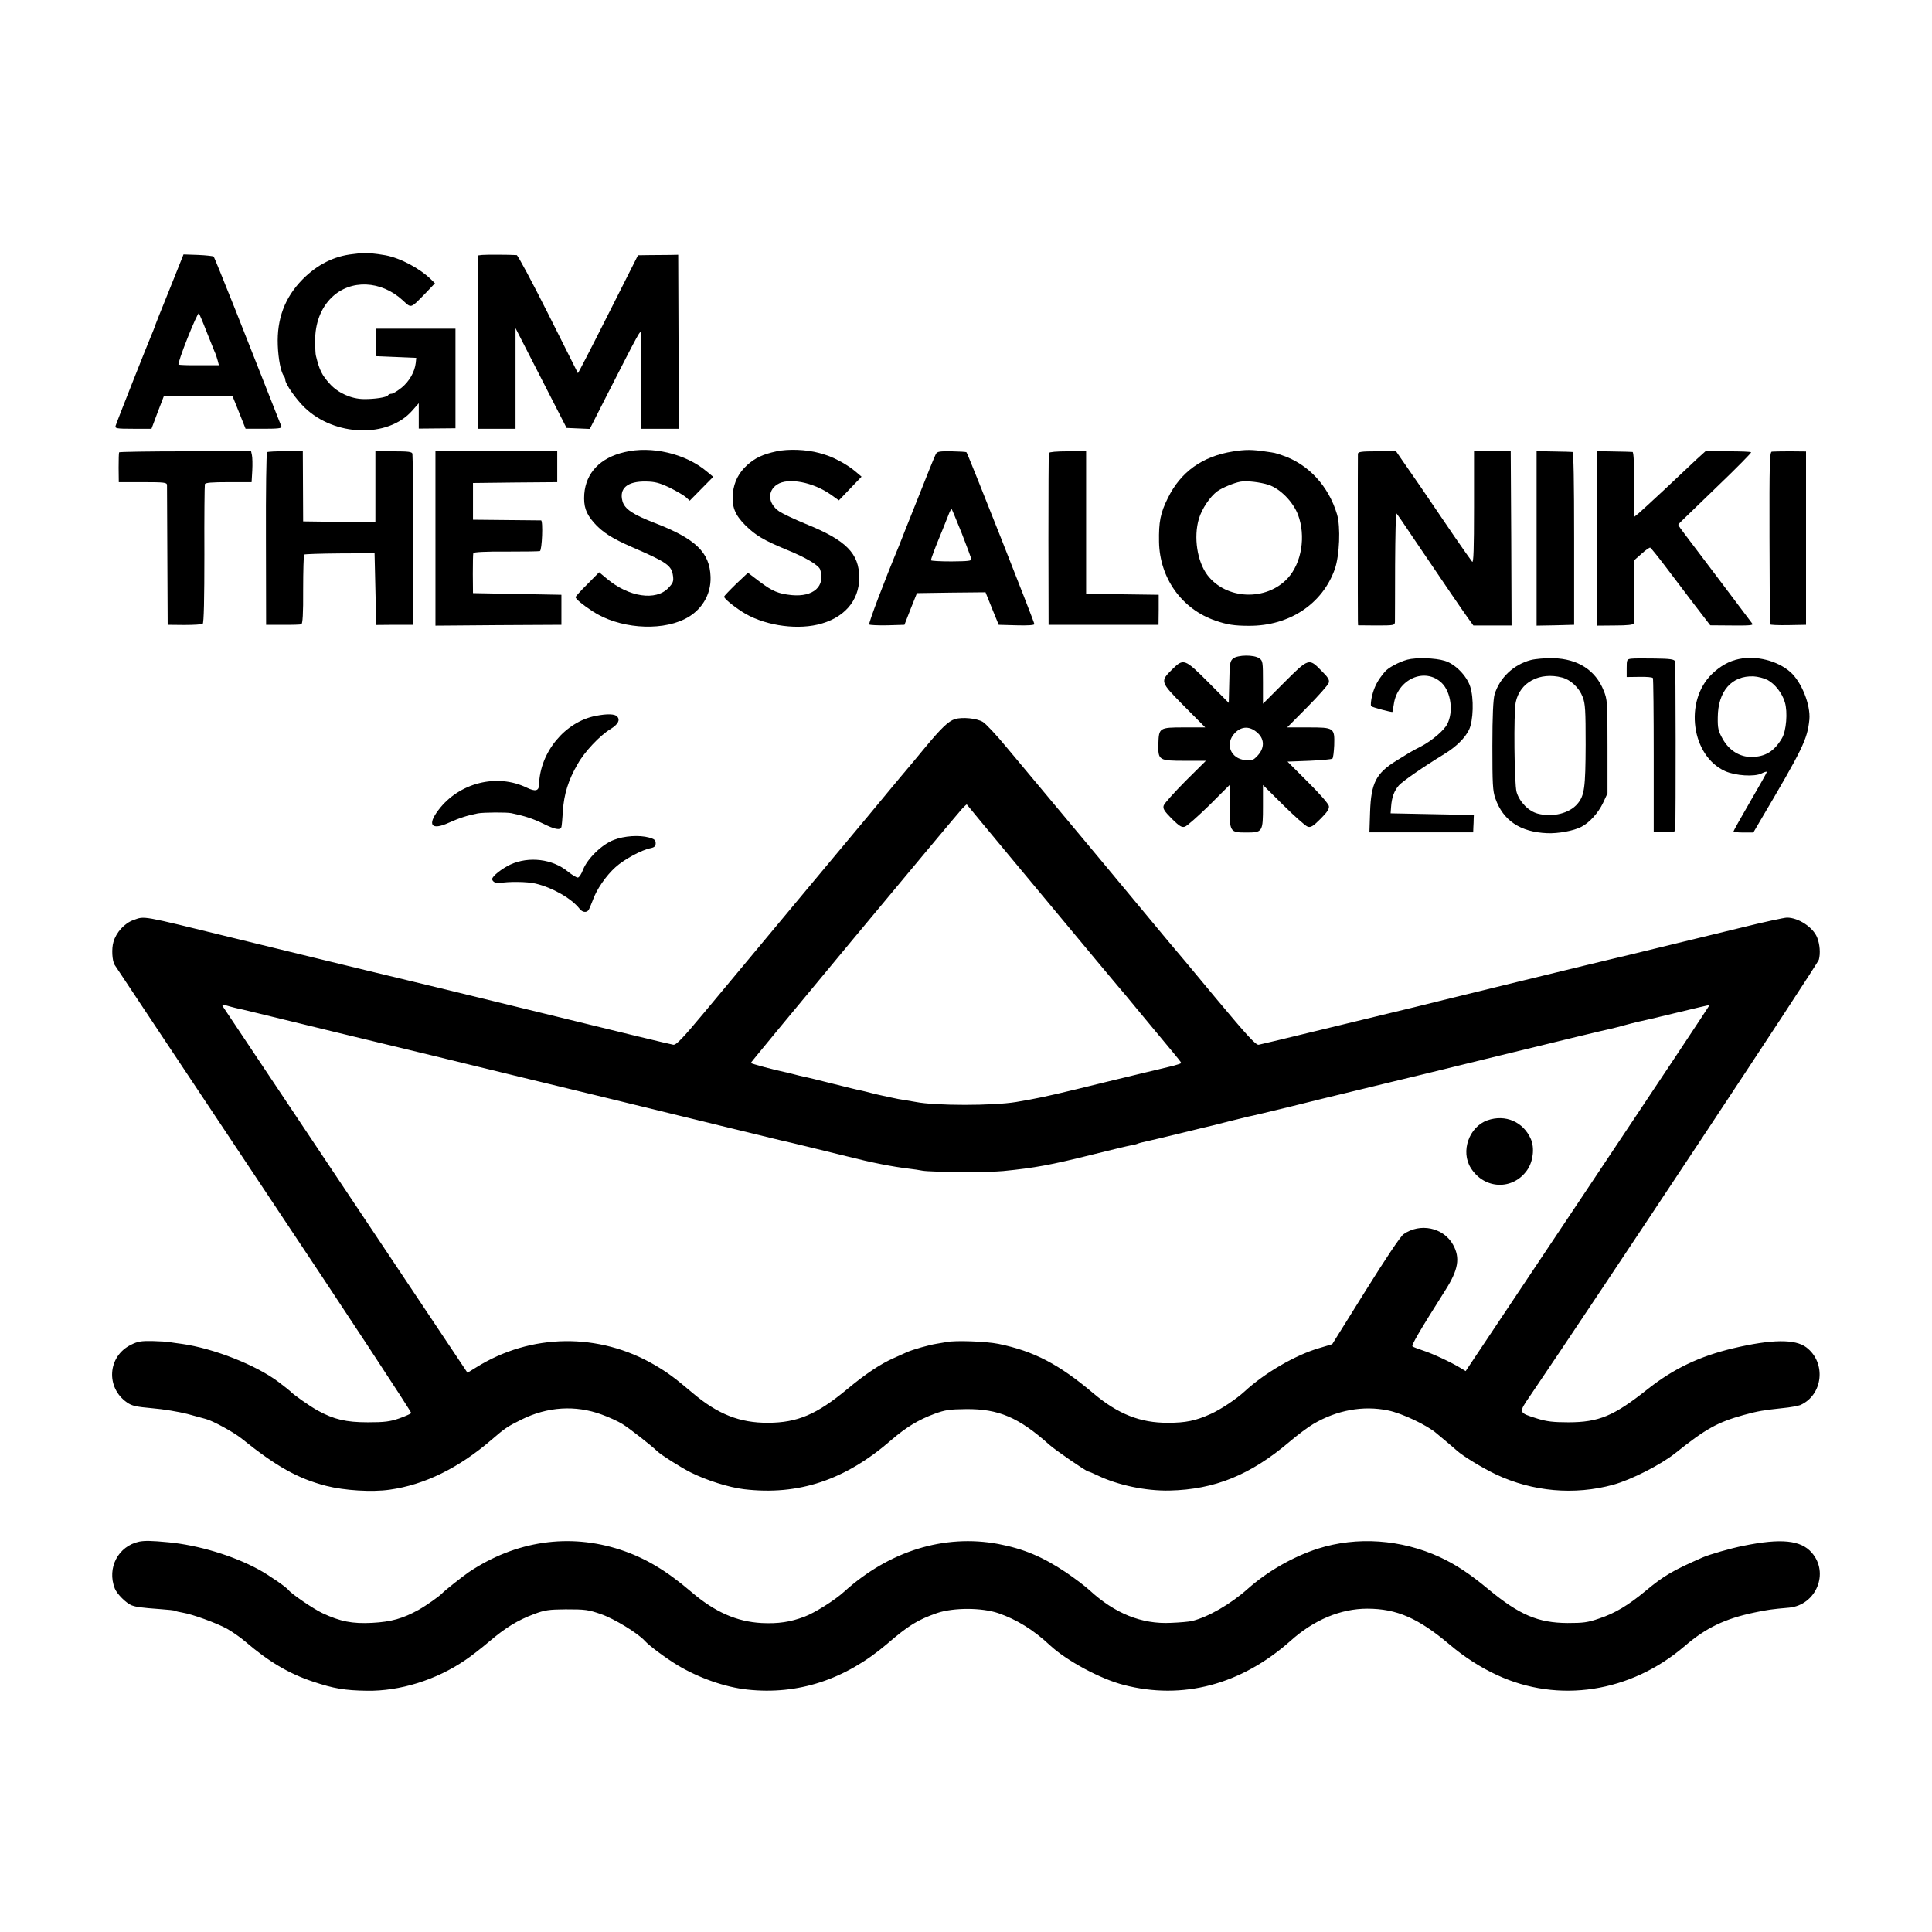 <?xml version="1.0" standalone="no"?>
<!DOCTYPE svg PUBLIC "-//W3C//DTD SVG 20010904//EN"
 "http://www.w3.org/TR/2001/REC-SVG-20010904/DTD/svg10.dtd">
<svg version="1.0" xmlns="http://www.w3.org/2000/svg"
 width="1158pt" height="1158pt" viewBox="0 0 1158 1158"
 preserveAspectRatio="xMidYMid meet">
<g transform="translate(0,1158) scale(0.1,-0.1)"
fill="#000000" stroke="none">
<path d="M2167 10064 c-1 -1 -24 -4 -52 -7 -113 -12 -214 -63 -302 -152 -106
-108 -154 -236 -148 -394 3 -83 19 -165 37 -185 4 -6 8 -16 8 -23 0 -24 65
-117 115 -165 180 -175 501 -185 646 -19 l39 44 0 -76 0 -76 110 1 110 1 0
298 0 299 -238 0 -238 0 0 -82 1 -83 120 -5 120 -5 -3 -30 c-6 -54 -39 -111
-84 -148 -25 -20 -52 -37 -61 -37 -9 0 -18 -4 -21 -9 -8 -13 -81 -24 -147 -23
-74 1 -153 37 -201 90 -49 54 -63 82 -85 172 -2 8 -4 47 -4 86 -1 105 34 198
99 261 113 110 296 103 426 -17 53 -49 45 -51 137 43 l56 59 -21 21 c-69 68
-185 130 -276 147 -54 10 -138 18 -143 14z"/>
<path d="M1016 9845 c-47 -115 -88 -219 -91 -230 -4 -11 -11 -29 -16 -40 -20
-46 -212 -531 -216 -547 -5 -16 5 -18 105 -18 l110 0 37 99 38 99 205 -2 206
-1 39 -97 39 -98 110 0 c84 0 109 3 105 13 -9 22 -152 386 -277 702 -68 171
-126 313 -129 317 -3 3 -45 8 -93 10 l-88 3 -84 -210z m219 -245 c21 -52 43
-108 50 -125 8 -16 16 -42 20 -57 l7 -27 -117 0 c-65 -1 -121 1 -125 4 -4 2
20 74 54 159 34 85 64 152 68 148 3 -4 23 -50 43 -102z"/>
<path d="M2890 10052 l-25 -3 0 -519 0 -520 112 0 113 0 0 302 0 301 112 -219
c61 -120 130 -255 153 -299 l41 -80 69 -3 70 -3 103 203 c196 384 202 395 203
368 0 -14 1 -148 1 -297 l1 -273 113 0 114 0 -3 521 -2 522 -52 -1 c-29 0 -84
-1 -121 -1 l-68 -1 -179 -355 c-98 -195 -180 -353 -181 -352 -1 1 -81 161
-178 355 -97 193 -182 352 -189 353 -46 3 -186 3 -207 1z"/>
<path d="M3743 8870 c-146 -34 -231 -124 -241 -251 -5 -73 9 -116 58 -172 50
-57 110 -95 230 -147 210 -91 236 -110 244 -173 4 -31 0 -42 -28 -71 -74 -79
-237 -55 -368 55 l-47 39 -70 -71 c-39 -38 -71 -74 -71 -78 0 -11 41 -45 102
-85 153 -101 396 -122 549 -48 102 49 162 146 158 255 -5 146 -89 227 -331
321 -135 52 -184 85 -197 132 -21 77 29 120 141 118 54 -1 80 -8 140 -36 40
-20 84 -45 98 -57 l24 -22 71 72 70 71 -40 33 c-126 106 -330 154 -492 115z"/>
<path d="M4655 8875 c-84 -18 -129 -40 -176 -82 -51 -46 -79 -101 -86 -167 -8
-82 11 -131 75 -195 62 -61 110 -89 247 -146 114 -46 193 -93 201 -119 32
-100 -41 -165 -170 -153 -80 8 -116 23 -192 80 l-71 54 -72 -68 c-39 -38 -71
-72 -71 -75 0 -11 50 -53 107 -90 119 -78 310 -111 453 -78 156 36 250 141
250 281 0 146 -78 225 -321 323 -68 28 -140 62 -160 76 -66 46 -71 121 -11
160 66 43 215 15 324 -62 l46 -33 68 71 68 71 -39 33 c-22 19 -65 47 -95 62
-46 24 -67 32 -120 47 -78 21 -184 25 -255 10z"/>
<path d="M7390 8874 c-183 -29 -313 -122 -390 -279 -45 -90 -55 -143 -53 -263
4 -218 137 -403 338 -472 70 -24 113 -31 202 -31 241 -1 440 131 514 341 28
81 35 252 13 327 -51 171 -173 302 -329 354 -48 16 -40 14 -95 22 -85 13 -125
13 -200 1z m214 -200 c70 -24 146 -101 176 -179 48 -128 22 -290 -62 -381
-128 -138 -368 -129 -481 19 -61 81 -84 227 -51 338 18 60 67 133 111 165 28
20 99 50 138 57 37 7 119 -3 169 -19z"/>
<path d="M714 8869 c-2 -4 -3 -45 -3 -93 l1 -86 144 0 c130 0 144 -2 145 -17
0 -10 1 -202 2 -428 l2 -410 100 -1 c55 0 105 3 110 7 7 5 10 151 10 416 -1
224 1 414 3 421 3 9 41 12 142 12 l138 0 4 69 c2 38 1 79 -2 93 l-5 23 -393 0
c-217 0 -396 -3 -398 -6z"/>
<path d="M1601 8870 c-5 -3 -8 -237 -7 -520 l1 -515 100 0 c55 -1 105 1 111 3
8 2 12 64 11 208 0 112 3 207 6 210 3 3 99 6 214 7 l208 1 5 -215 5 -215 110
1 110 0 0 505 c1 278 -1 512 -3 520 -2 12 -23 15 -113 15 l-109 1 0 -213 0
-213 -216 2 -217 3 -1 210 -1 210 -103 0 c-56 1 -106 -2 -111 -5z"/>
<path d="M2610 8353 l0 -523 377 3 378 2 0 90 0 90 -265 5 -265 5 -1 115 c0
63 1 120 3 125 2 6 75 10 196 9 105 0 197 1 203 3 13 5 20 183 7 184 -4 0 -98
1 -208 2 l-200 2 0 110 0 110 253 3 252 2 0 93 0 92 -365 0 -365 0 0 -522z"/>
<path d="M5609 8858 c-6 -10 -55 -132 -110 -271 -55 -138 -105 -263 -110 -277
-89 -214 -185 -467 -179 -473 4 -4 53 -6 109 -5 l102 3 37 95 38 95 205 3 206
2 39 -97 40 -98 107 -3 c67 -2 107 1 107 7 0 12 -398 1020 -407 1030 -2 3 -42
5 -89 6 -73 1 -87 -1 -95 -17z m155 -473 c30 -77 56 -147 58 -155 3 -12 -18
-14 -119 -15 -68 0 -123 3 -123 7 0 8 25 75 45 123 11 26 33 81 66 164 6 13
11 22 13 20 2 -2 29 -67 60 -144z"/>
<path d="M6287 8865 c-2 -5 -3 -239 -3 -520 l1 -510 330 0 329 0 1 90 0 90
-217 3 -218 2 0 428 0 427 -110 0 c-66 0 -111 -4 -113 -10z"/>
<path d="M8139 8860 c-1 -20 -1 -967 0 -1002 l1 -26 110 -1 c107 0 110 1 111
22 0 12 1 165 1 340 1 175 4 314 8 310 4 -4 52 -73 105 -153 194 -287 289
-426 322 -472 l34 -47 115 0 114 0 -2 522 -3 522 -110 0 -110 0 0 -337 c0
-250 -3 -334 -11 -325 -6 7 -54 75 -107 152 -164 242 -264 388 -308 450 l-42
61 -113 -1 c-94 0 -114 -3 -115 -15z"/>
<path d="M9210 8353 l0 -523 112 2 113 3 0 518 c0 340 -3 517 -10 518 -5 1
-56 2 -112 3 l-103 2 0 -523z"/>
<path d="M9570 8353 l0 -523 109 1 c76 0 111 4 113 12 2 7 4 95 4 196 l-1 183
44 39 c24 22 48 38 52 37 4 -2 45 -52 91 -113 46 -60 125 -165 176 -232 l93
-121 131 -1 c105 -1 129 1 121 11 -5 7 -88 117 -183 243 -96 127 -193 255
-217 287 -24 31 -43 58 -43 61 0 7 -19 -12 233 231 114 109 205 202 203 205
-3 4 -65 6 -139 6 l-135 0 -54 -49 c-29 -27 -114 -107 -188 -177 -75 -70 -147
-136 -160 -147 l-25 -20 0 194 c0 125 -3 194 -10 195 -5 1 -56 2 -112 3 l-103
2 0 -523z"/>
<path d="M10620 8873 c-13 -3 -15 -67 -14 -516 1 -281 2 -515 3 -519 0 -4 49
-6 109 -5 l107 2 0 520 0 519 -95 1 c-52 0 -102 -1 -110 -2z"/>
<path d="M7391 7633 c-19 -16 -21 -30 -23 -142 l-3 -124 -122 123 c-142 142
-149 145 -216 79 -75 -74 -74 -75 70 -221 l127 -128 -126 0 c-150 0 -152 -2
-155 -99 -2 -98 2 -101 158 -101 l127 0 -123 -122 c-67 -68 -126 -133 -130
-146 -6 -19 3 -33 48 -79 46 -45 60 -54 79 -48 13 4 78 62 146 128 l122 122 0
-127 c0 -155 2 -158 100 -158 98 0 100 3 100 158 l0 127 123 -122 c67 -66 132
-124 145 -128 19 -6 33 3 77 47 41 41 53 60 50 77 -2 13 -59 78 -126 144
l-122 122 131 5 c72 3 134 9 138 13 5 4 9 40 11 80 3 105 0 107 -156 107
l-126 0 122 123 c66 67 124 132 127 144 6 17 -3 33 -43 72 -76 78 -76 78 -228
-74 l-123 -123 0 128 c0 122 -1 130 -22 144 -32 23 -129 21 -157 -1z m149
-448 c40 -38 39 -90 -2 -134 -26 -28 -34 -31 -73 -27 -90 8 -125 99 -63 163
41 42 92 42 138 -2z"/>
<path d="M8435 7626 c-51 -14 -116 -49 -135 -73 -42 -50 -61 -86 -75 -139 -8
-32 -11 -62 -6 -67 7 -7 124 -38 127 -34 1 1 4 21 8 44 20 152 187 227 288
129 55 -54 71 -173 32 -247 -19 -37 -92 -99 -155 -132 -30 -15 -63 -33 -74
-40 -11 -7 -44 -27 -73 -45 -124 -76 -154 -134 -160 -309 l-4 -122 311 0 311
0 1 30 c1 16 2 39 2 52 l1 22 -249 5 -250 5 3 40 c4 55 18 95 47 128 23 25
142 108 271 187 71 43 125 96 149 146 26 53 30 190 7 259 -21 65 -91 136 -152
154 -57 18 -173 21 -225 7z"/>
<path d="M9176 7624 c-104 -27 -188 -107 -218 -207 -8 -29 -13 -127 -13 -307
0 -229 2 -272 18 -316 46 -132 149 -201 310 -208 65 -3 159 14 205 38 49 25
102 84 130 143 l27 58 0 280 c0 268 -1 282 -23 336 -49 122 -154 190 -302 194
-47 1 -107 -4 -134 -11z m187 -105 c52 -14 102 -61 123 -116 16 -40 18 -81 18
-287 -1 -258 -7 -304 -49 -354 -48 -57 -148 -82 -237 -59 -56 14 -111 71 -128
130 -14 52 -18 476 -5 538 25 120 144 183 278 148z"/>
<path d="M9778 7632 c-27 -3 -28 -6 -28 -57 l0 -53 76 1 c42 1 78 -2 81 -7 3
-4 5 -214 5 -465 l0 -457 64 -2 c54 -1 64 1 65 16 4 83 3 996 -1 1008 -5 12
-28 16 -120 17 -63 1 -127 1 -142 -1z"/>
<path d="M10423 7630 c-59 -12 -112 -42 -162 -90 -168 -163 -123 -491 79 -582
63 -28 176 -35 218 -14 18 9 32 13 32 9 0 -4 -45 -84 -100 -178 -55 -95 -100
-175 -100 -179 0 -3 27 -6 60 -6 l59 0 37 63 c260 440 287 495 299 614 8 88
-47 226 -114 285 -77 68 -204 100 -308 78z m172 -126 c43 -23 87 -78 103 -133
18 -58 9 -173 -18 -217 -46 -78 -100 -110 -181 -111 -71 -1 -135 39 -173 107
-27 48 -31 64 -30 130 1 157 83 251 214 246 25 -1 64 -11 85 -22z"/>
<path d="M3570 7289 c-184 -36 -334 -218 -339 -412 -1 -38 -22 -43 -74 -18
-179 87 -406 29 -529 -134 -69 -91 -42 -124 63 -76 62 28 112 44 174 56 36 6
172 7 200 1 81 -17 129 -33 189 -62 72 -36 104 -42 111 -21 2 6 6 50 9 97 6
99 33 186 88 280 42 75 134 172 197 210 45 28 59 53 41 75 -14 16 -60 18 -130
4z"/>
<path d="M5724 7270 c-40 -13 -81 -52 -183 -175 -45 -55 -92 -111 -104 -125
-12 -14 -65 -77 -117 -140 -52 -63 -105 -126 -116 -140 -12 -14 -185 -221
-384 -460 -199 -239 -379 -455 -400 -480 -21 -25 -111 -133 -200 -240 -130
-156 -167 -194 -184 -192 -28 5 -269 63 -1081 262 -236 58 -482 117 -515 125
-8 2 -118 28 -245 59 -228 55 -309 75 -805 196 -555 136 -520 130 -591 105
-53 -19 -103 -74 -119 -131 -12 -40 -8 -112 7 -137 4 -7 407 -612 895 -1345
489 -733 886 -1337 883 -1342 -3 -4 -36 -19 -73 -32 -55 -19 -88 -23 -187 -23
-131 0 -203 17 -300 70 -48 26 -154 101 -165 116 -3 3 -35 29 -71 56 -134 101
-388 201 -579 228 -25 3 -57 8 -71 10 -14 3 -62 6 -106 7 -67 1 -88 -2 -129
-23 -139 -69 -151 -256 -23 -345 30 -21 54 -26 153 -35 64 -5 158 -21 209 -34
50 -14 100 -27 110 -30 41 -10 165 -78 212 -115 211 -170 340 -242 510 -286
110 -28 275 -38 380 -23 209 29 415 130 612 300 79 68 93 78 178 120 157 78
324 88 480 31 45 -16 101 -42 125 -57 41 -25 174 -129 210 -164 23 -22 138
-95 199 -126 96 -48 229 -90 320 -101 328 -39 609 55 886 297 85 73 159 119
257 155 63 23 89 27 188 28 195 2 317 -50 500 -214 37 -33 222 -160 233 -160
4 0 30 -11 57 -24 121 -58 288 -93 430 -90 270 6 485 93 720 293 47 40 111 88
142 106 141 83 299 112 448 81 84 -17 235 -89 290 -137 19 -16 52 -44 74 -62
21 -18 43 -37 50 -43 34 -31 150 -102 232 -141 220 -104 471 -126 704 -62 108
30 283 119 370 188 185 148 254 186 412 230 83 23 121 29 233 41 44 4 91 13
105 18 137 60 158 254 37 346 -67 51 -208 49 -437 -5 -203 -48 -361 -123 -519
-249 -198 -157 -288 -195 -471 -195 -91 0 -130 5 -185 22 -115 36 -114 34 -45
135 390 574 1725 2589 1732 2616 10 37 6 92 -10 132 -24 62 -113 120 -181 120
-16 0 -141 -27 -278 -61 -136 -33 -357 -87 -490 -119 -133 -33 -252 -61 -265
-64 -21 -4 -1116 -271 -1197 -292 -9 -2 -61 -15 -116 -28 -55 -13 -257 -62
-450 -109 -192 -47 -360 -87 -371 -89 -17 -2 -67 52 -259 282 -130 157 -256
308 -280 335 -23 28 -214 257 -424 510 -211 253 -393 471 -405 485 -12 14 -74
88 -138 165 -63 77 -130 148 -147 158 -37 22 -123 30 -167 17z m351 -850 c505
-607 620 -745 625 -750 3 -3 69 -81 145 -174 77 -93 161 -194 187 -225 26 -31
48 -59 48 -62 0 -3 -21 -10 -47 -17 -27 -6 -122 -29 -213 -51 -91 -22 -257
-62 -370 -90 -178 -43 -240 -56 -359 -76 -138 -23 -484 -23 -601 0 -13 2 -42
7 -65 11 -22 3 -60 10 -85 16 -25 5 -52 11 -60 13 -8 1 -33 8 -55 13 -22 6
-51 13 -65 16 -14 2 -90 21 -170 41 -80 20 -156 39 -170 41 -14 3 -43 10 -65
16 -22 6 -44 11 -50 12 -56 11 -205 51 -205 55 0 6 1219 1472 1267 1524 14 15
27 27 28 25 1 -2 127 -154 280 -338z m-4688 -875 c12 -3 30 -8 40 -10 18 -3
97 -23 603 -146 157 -38 407 -98 555 -134 149 -36 342 -84 430 -105 88 -22
237 -57 330 -80 159 -38 276 -67 1030 -251 160 -39 297 -72 305 -74 35 -7 284
-68 393 -95 153 -39 276 -63 377 -75 25 -3 61 -8 80 -12 55 -9 397 -11 483 -2
191 19 283 36 536 99 108 27 212 52 230 55 19 3 38 8 42 11 4 2 27 8 51 13 24
5 111 26 193 46 160 39 175 43 203 49 9 2 55 14 102 26 47 12 96 24 110 27 14
2 135 31 270 64 135 34 252 62 260 64 9 2 83 20 165 40 83 20 157 38 165 40
18 4 320 77 570 139 465 114 724 176 746 180 14 3 48 12 77 20 29 8 66 17 82
21 17 3 120 27 230 54 110 27 201 48 202 47 1 -1 -327 -495 -730 -1098 l-732
-1096 -30 18 c-55 34 -169 87 -225 105 -30 10 -59 21 -64 25 -7 7 39 87 196
335 80 125 91 196 47 275 -58 103 -198 132 -297 62 -18 -13 -107 -146 -228
-340 l-199 -319 -77 -23 c-142 -41 -328 -149 -448 -260 -50 -46 -143 -108
-203 -135 -91 -41 -150 -53 -256 -53 -166 -1 -300 52 -448 177 -206 174 -355
252 -568 296 -74 15 -261 22 -311 11 -12 -2 -39 -7 -59 -10 -49 -8 -141 -34
-180 -51 -16 -8 -52 -23 -80 -36 -77 -34 -169 -95 -279 -187 -181 -150 -296
-199 -471 -200 -171 -1 -303 51 -455 180 -109 92 -147 120 -225 166 -335 196
-743 191 -1071 -14 l-52 -32 -728 1090 c-401 600 -733 1097 -738 1105 -8 15
-9 15 51 -2z"/>
<path d="M8915 4865 c-110 -39 -162 -187 -99 -286 80 -128 251 -135 337 -13
36 51 46 132 23 186 -45 104 -153 151 -261 113z"/>
<path d="M3680 6546 c-71 -26 -159 -112 -185 -178 -10 -27 -24 -48 -32 -48 -8
0 -34 16 -58 35 -93 77 -235 94 -346 43 -52 -25 -109 -70 -109 -87 0 -15 25
-29 45 -24 52 10 165 9 215 -3 101 -24 214 -88 263 -150 16 -21 39 -26 53 -11
4 4 15 29 25 56 23 68 81 152 139 204 51 46 156 103 209 113 24 5 31 12 31 30
0 19 -8 25 -40 34 -59 16 -148 10 -210 -14z"/>
<path d="M835 2340 c-127 -27 -195 -158 -147 -281 13 -33 68 -88 101 -101 28
-10 52 -14 175 -23 43 -3 82 -7 86 -10 4 -3 25 -7 46 -11 56 -9 202 -62 264
-96 30 -17 80 -51 110 -77 141 -121 261 -192 405 -240 125 -42 191 -53 325
-55 196 -3 414 64 589 184 32 21 96 71 142 110 100 85 172 129 271 166 64 24
88 27 188 28 120 0 135 -2 213 -29 78 -27 221 -114 262 -160 27 -30 124 -102
196 -146 129 -77 286 -132 419 -146 303 -33 586 60 836 273 130 112 184 145
301 186 98 33 268 33 367 -1 110 -38 211 -100 311 -194 100 -92 300 -200 440
-236 353 -92 704 1 1000 264 140 126 301 193 460 193 177 0 307 -57 496 -217
85 -72 182 -135 282 -181 368 -171 800 -105 1125 174 128 110 242 164 418 201
76 16 103 20 207 29 163 15 243 209 136 330 -65 75 -184 87 -409 41 -76 -15
-204 -52 -245 -70 -178 -78 -232 -109 -341 -200 -105 -87 -183 -134 -279 -166
-69 -24 -96 -27 -190 -27 -176 1 -288 49 -471 200 -114 95 -199 151 -294 195
-232 107 -497 125 -730 51 -149 -48 -303 -136 -421 -241 -103 -92 -239 -170
-335 -193 -16 -4 -72 -9 -125 -11 -176 -9 -337 56 -489 196 -25 23 -88 71
-140 106 -140 94 -255 142 -407 171 -323 60 -653 -42 -923 -286 -57 -52 -177
-127 -238 -150 -85 -32 -157 -43 -257 -38 -149 8 -281 66 -422 187 -151 129
-276 203 -424 252 -307 101 -628 54 -909 -134 -38 -26 -144 -110 -160 -127
-17 -18 -93 -72 -141 -99 -94 -52 -164 -72 -279 -78 -119 -6 -190 8 -297 58
-52 24 -187 116 -203 138 -13 18 -121 92 -180 124 -152 83 -362 146 -540 163
-104 10 -143 10 -175 4z"/>
</g>
</svg>
